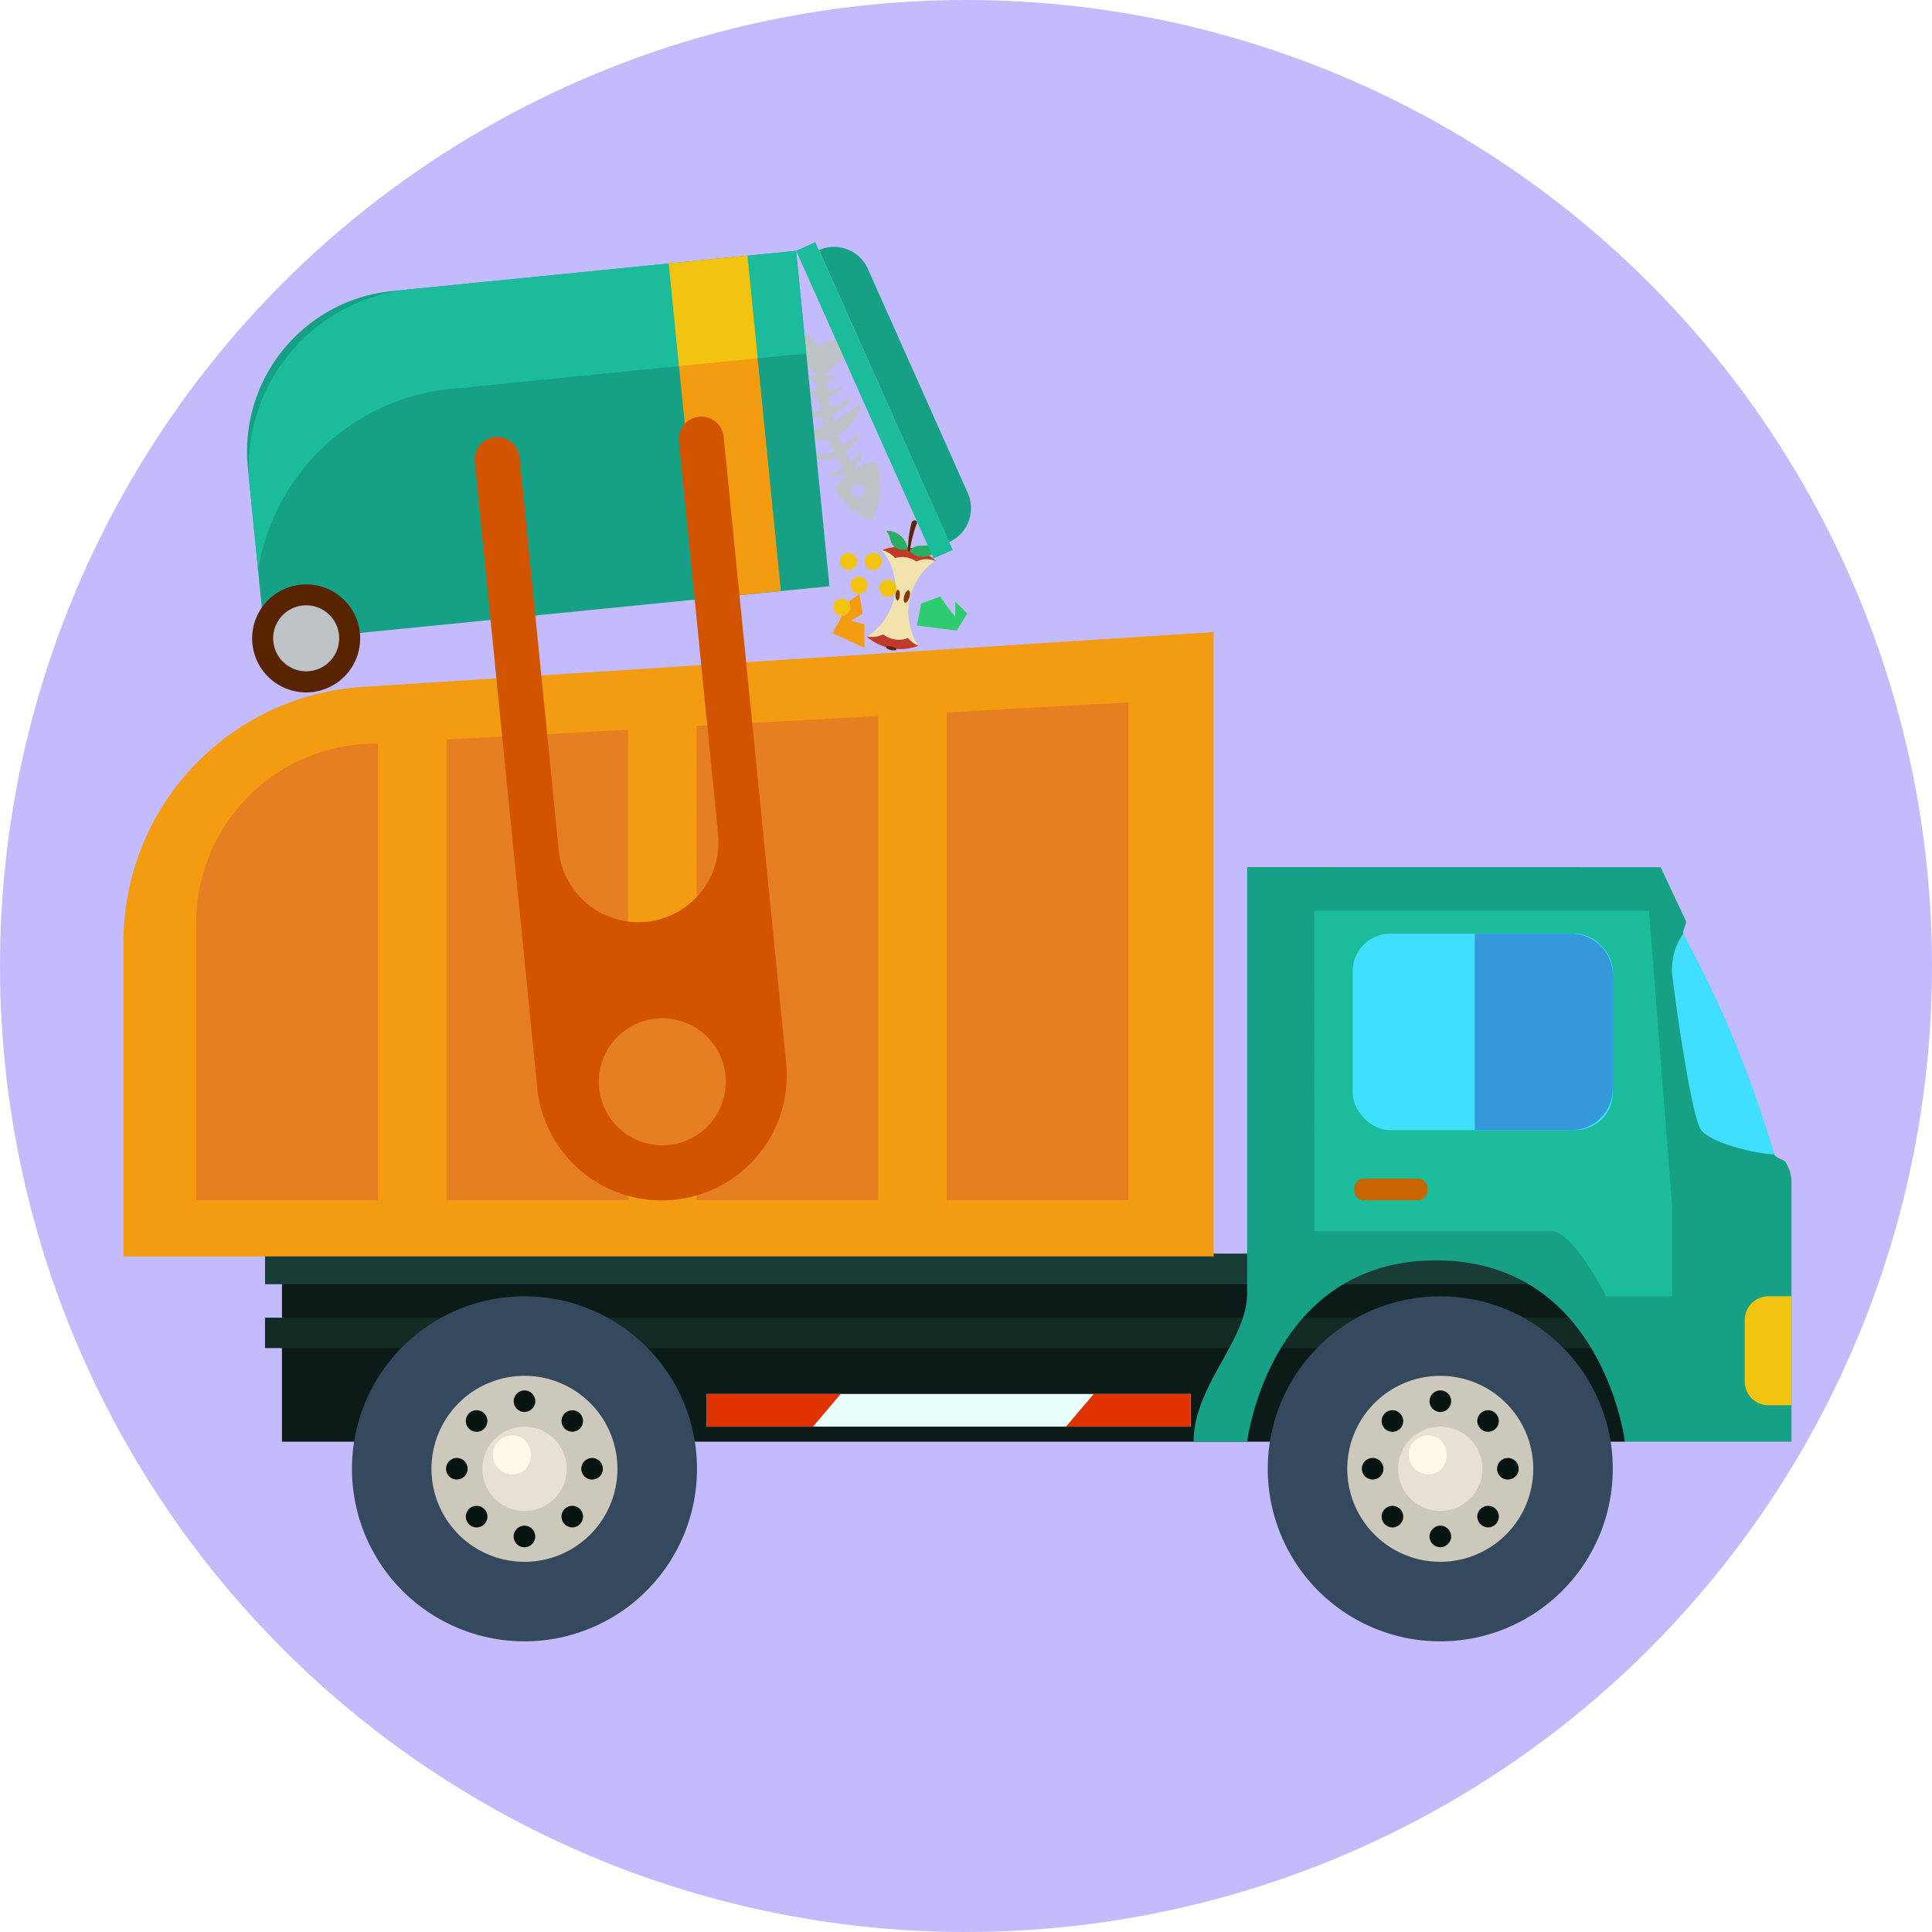 <svg xmlns="http://www.w3.org/2000/svg" width="92" height="92" viewBox="0 0 92 92"><g transform="translate(-676.492 -5756)"><circle cx="46" cy="46" r="46" transform="translate(676.492 5756)" fill="#c3bbfb"/><g transform="translate(437.373 5741.162)"><g transform="translate(245 44.936)"><g transform="translate(6.739 11.192)"><rect width="63.951" height="8.945" transform="translate(0.806 18.416)" fill="#0b1c18"/><rect width="64.757" height="1.448" transform="translate(0 21.456)" fill="#112b25"/><rect width="64.757" height="1.448" transform="translate(0 18.416)" fill="#183d36"/><path d="M293.421,53.158V73.466c0,2.244-2.549,4.381-2.549,7.054h2.549s1.062-8.634,8.995-8.634,8.994,8.634,8.994,8.634h7.932V68.29a1.842,1.842,0,0,0-.29-1.093c-.1-.122-.469-.184-.53-.359l-4.336-10.508c-.046-.1.176-.509.131-.6-.868-1.85-1.207-2.568-1.207-2.568Z" transform="translate(-246.653 -53.158)" fill="#16a085"/><path d="M296.051,55.034h15.932l1.106,14.128v4.227h-3.142s-1.581-3.1-2.6-3.1h-11.3Z" transform="translate(-246.079 -52.95)" fill="#1abc9c"/><g transform="translate(4.139 20.439)"><path d="M271.223,79.772a8.215,8.215,0,1,1-8.216-8.215A8.216,8.216,0,0,1,271.223,79.772Z" transform="translate(-254.792 -71.557)" fill="#34495e"/><path d="M267.057,79.394a4.428,4.428,0,1,1-4.428-4.428A4.428,4.428,0,0,1,267.057,79.394Z" transform="translate(-254.414 -71.179)" fill="#ccc8bc"/><path d="M264.4,79.152a2.008,2.008,0,1,1-2.008-2.007A2.008,2.008,0,0,1,264.4,79.152Z" transform="translate(-254.172 -70.937)" fill="#e6e1d3"/><path d="M265.651,79a.514.514,0,1,1-.513-.513A.513.513,0,0,1,265.651,79Z" transform="translate(-253.702 -70.788)" fill="#081412"/><circle cx="0.513" cy="0.513" r="0.513" transform="translate(9.979 5.425)" fill="#081412"/><path d="M262.238,75.591a.514.514,0,1,1-.513.514A.514.514,0,0,1,262.238,75.591Z" transform="translate(-254.023 -71.11)" fill="#081412"/><path d="M259.825,76.591a.514.514,0,1,1,0,.727A.514.514,0,0,1,259.825,76.591Z" transform="translate(-254.251 -71.016)" fill="#081412"/><path d="M258.826,79a.514.514,0,1,1,.514.513A.514.514,0,0,1,258.826,79Z" transform="translate(-254.345 -70.788)" fill="#081412"/><path d="M259.825,81.415a.514.514,0,1,1,.728,0A.517.517,0,0,1,259.825,81.415Z" transform="translate(-254.251 -70.561)" fill="#081412"/><path d="M262.238,82.416a.514.514,0,1,1,.513-.514A.514.514,0,0,1,262.238,82.416Z" transform="translate(-254.023 -70.467)" fill="#081412"/><path d="M264.65,81.415a.513.513,0,1,1,0-.727A.512.512,0,0,1,264.65,81.415Z" transform="translate(-253.796 -70.561)" fill="#081412"/><path d="M262.4,79.134a.929.929,0,1,1-.082-1.447A1.036,1.036,0,0,1,262.4,79.134Z" transform="translate(-254.139 -70.893)" fill="#fff9ea"/></g><g transform="translate(47.749 20.439)"><path d="M310.48,79.772a8.215,8.215,0,1,1-8.215-8.215A8.215,8.215,0,0,1,310.48,79.772Z" transform="translate(-294.05 -71.557)" fill="#34495e"/><path d="M306.315,79.394a4.428,4.428,0,1,1-4.428-4.428A4.428,4.428,0,0,1,306.315,79.394Z" transform="translate(-293.672 -71.179)" fill="#ccc8bc"/><path d="M303.653,79.152a2.007,2.007,0,1,1-2.007-2.007A2.007,2.007,0,0,1,303.653,79.152Z" transform="translate(-293.43 -70.937)" fill="#e6e1d3"/><path d="M304.909,79a.514.514,0,1,1-.513-.513A.513.513,0,0,1,304.909,79Z" transform="translate(-292.96 -70.788)" fill="#081412"/><path d="M303.908,76.591a.513.513,0,1,1-.725,0A.513.513,0,0,1,303.908,76.591Z" transform="translate(-293.054 -71.016)" fill="#081412"/><path d="M301.5,75.591a.514.514,0,1,1-.514.514A.514.514,0,0,1,301.5,75.591Z" transform="translate(-293.281 -71.11)" fill="#081412"/><path d="M299.083,76.591a.514.514,0,1,1,0,.727A.514.514,0,0,1,299.083,76.591Z" transform="translate(-293.509 -71.016)" fill="#081412"/><path d="M298.084,79a.514.514,0,1,1,.514.513A.514.514,0,0,1,298.084,79Z" transform="translate(-293.603 -70.788)" fill="#081412"/><path d="M299.083,81.415a.514.514,0,1,1,.728,0A.515.515,0,0,1,299.083,81.415Z" transform="translate(-293.509 -70.561)" fill="#081412"/><path d="M301.5,82.416a.514.514,0,1,1,.513-.514A.515.515,0,0,1,301.5,82.416Z" transform="translate(-293.281 -70.467)" fill="#081412"/><path d="M303.908,81.415a.513.513,0,1,1,0-.727A.512.512,0,0,1,303.908,81.415Z" transform="translate(-293.054 -70.561)" fill="#081412"/><path d="M301.661,79.134a.929.929,0,1,1-.082-1.447A1.038,1.038,0,0,1,301.661,79.134Z" transform="translate(-293.397 -70.893)" fill="#fff9ea"/></g><rect width="12.384" height="9.355" rx="1.782" transform="translate(51.794 3.172)" fill="#40dfff"/><path d="M307.516,56.013h-4.592v9.356h4.592a1.98,1.98,0,0,0,1.98-1.98v-5.4A1.98,1.98,0,0,0,307.516,56.013Z" transform="translate(-245.317 -52.841)" fill="#3498db"/><path d="M311.911,56.014a2.944,2.944,0,0,0-.5,2.124c.187,1.59.928,6.68,1.357,7.231s2.318,1.093,3.477,1.153A52.834,52.834,0,0,0,311.911,56.014Z" transform="translate(-244.379 -52.841)" fill="#40dfff"/><rect width="23.046" height="1.556" transform="translate(21.033 25.09)" fill="#e8fffb"/><path d="M270,75.744V77.3h5.06l1.32-1.556Z" transform="translate(-248.967 -50.654)" fill="#e03100"/><path d="M291.339,75.744h-4.616L285.4,77.3h5.937Z" transform="translate(-247.26 -50.654)" fill="#e03100"/><path d="M1.127,0h1.1a0,0,0,0,1,0,0V5.19a0,0,0,0,1,0,0h-1.1A1.127,1.127,0,0,1,0,4.062V1.127A1.127,1.127,0,0,1,1.127,0Z" transform="translate(70.462 20.438)" fill="#f1c40f"/><path d="M.466,0H3.017a.465.465,0,0,1,.465.465V.571a.465.465,0,0,1-.465.465H.466A.466.466,0,0,1,0,.57v-.1A.466.466,0,0,1,.466,0Z" transform="translate(51.871 14.829)" fill="#c96500"/></g><path d="M256.388,45.694l40.52-2.611V72.814H245V57.839A12.171,12.171,0,0,1,256.388,45.694Z" transform="translate(-245 -43.083)" fill="#f39c12"/><path d="M280.292,46.572V69.806h8.645V46.1Z" transform="translate(-241.087 -42.748)" fill="#e67e22"/><path d="M269.568,47.155V69.741h8.645V46.685Z" transform="translate(-242.276 -42.684)" fill="#e67e22"/><path d="M258.846,47.739V69.676h8.645V47.269Z" transform="translate(-243.465 -42.619)" fill="#e67e22"/><path d="M248.122,56.39V69.612h8.645V47.852l-.588.031A8.521,8.521,0,0,0,248.122,56.39Z" transform="translate(-244.654 -42.554)" fill="#e67e22"/></g><g transform="translate(276.499 30.452)"><path d="M276.241,41.756l-.845,1.561,1.518.694V42.884l-.651-.151.564-.345-.152-.93Z" transform="translate(-273.13 -28.78)" fill="#f39c12"/><path d="M279.21,41.9l.913-.343a8.021,8.021,0,0,0,.715.962V41.8l.568.568-.493.814-1.9-.237Z" transform="translate(-272.728 -28.769)" fill="#2ecc71"/><path d="M275.589,37.274c.363.57,1.475,1.413,1.7,1.259a3.75,3.75,0,0,0,.194-2.683C277.2,35.549,275.226,36.705,275.589,37.274Zm.906-.418a.322.322,0,1,1-.212.4A.322.322,0,0,1,276.5,36.856Z" transform="translate(-273.113 -29.407)" fill="#bdc3c7"/><path d="M274.681,31.717l.514.008a8.921,8.921,0,0,0,1.633,5.263l-.42.3A9.43,9.43,0,0,1,274.681,31.717Z" transform="translate(-273.209 -29.859)" fill="#bdc3c7"/><path d="M275.038,32.317c.257.092,1.923-1.619,2.011-1.747s-1.85-.039-2.058.359a2.387,2.387,0,0,0-1.6-.882C273.142,30.072,274.319,32.055,275.038,32.317Z" transform="translate(-273.356 -30.045)" fill="#bdc3c7"/><path d="M276.821,35.235a.981.981,0,0,1-.05.359,1.36,1.36,0,0,1-.453.668,1.441,1.441,0,0,1-.192.122,1.173,1.173,0,0,1-.2.082,1.11,1.11,0,0,1-.383.038.9.9,0,0,1-.26-.06c-.06-.022-.092-.038-.092-.038s.037-.011.1-.026.142-.036.237-.061a2.707,2.707,0,0,0,.3-.118,1.776,1.776,0,0,0,.3-.193,2.972,2.972,0,0,0,.488-.5Z" transform="translate(-273.153 -29.469)" fill="#bdc3c7"/><path d="M276.87,34.447a1.541,1.541,0,0,1-.2.454,2.039,2.039,0,0,1-.814.753,1.948,1.948,0,0,1-.29.111,1.85,1.85,0,0,1-.3.058,1.659,1.659,0,0,1-.524-.04,1.339,1.339,0,0,1-.34-.131c-.078-.041-.119-.067-.119-.067l.135.006a3.422,3.422,0,0,0,.344.009c.068,0,.143-.014.221-.017s.157-.03.239-.039c.08-.026.163-.041.244-.074a1.661,1.661,0,0,0,.243-.1,3.479,3.479,0,0,0,.813-.581C276.733,34.595,276.87,34.447,276.87,34.447Z" transform="translate(-273.253 -29.557)" fill="#bdc3c7"/><path d="M276.919,33.253s-.006.063-.027.17a1.86,1.86,0,0,1-.16.424,2.2,2.2,0,0,1-.979.974,1.941,1.941,0,0,1-.369.138,2.06,2.06,0,0,1-.375.064,1.828,1.828,0,0,1-.658-.089,1.441,1.441,0,0,1-.409-.207c-.089-.063-.135-.1-.135-.1s.064-.01.17-.018l.186-.012c.07-.009.149-.021.23-.026s.168-.033.257-.043.18-.047.272-.064c.089-.036.184-.053.274-.1a2.118,2.118,0,0,0,.274-.12,6.293,6.293,0,0,0,.979-.63C276.73,33.4,276.919,33.253,276.919,33.253Z" transform="translate(-273.306 -29.689)" fill="#bdc3c7"/><path d="M276.537,32.937a1.561,1.561,0,0,1-.283.409,2.037,2.037,0,0,1-.941.588,1.819,1.819,0,0,1-.305.056,1.7,1.7,0,0,1-.3,0,1.64,1.64,0,0,1-.509-.137,1.3,1.3,0,0,1-.309-.193c-.069-.054-.105-.088-.105-.088l.133.031a3.269,3.269,0,0,0,.335.073c.069.013.144.013.221.026s.16,0,.242.006c.083-.01.169-.01.255-.028a1.5,1.5,0,0,0,.258-.056,3.416,3.416,0,0,0,.908-.419C276.375,33.056,276.537,32.937,276.537,32.937Z" transform="translate(-273.308 -29.724)" fill="#bdc3c7"/><path d="M276.059,32.585a.965.965,0,0,1-.257.255,1.376,1.376,0,0,1-.764.259,1.3,1.3,0,0,1-.228-.02,1.179,1.179,0,0,1-.213-.058,1.116,1.116,0,0,1-.328-.2.866.866,0,0,1-.171-.2.662.662,0,0,1-.05-.086l.091.038c.056.028.135.059.227.1a2.757,2.757,0,0,0,.311.088,1.706,1.706,0,0,0,.357.027,2.885,2.885,0,0,0,.691-.1Z" transform="translate(-273.279 -29.769)" fill="#bdc3c7"/><path d="M275.67,32.077a.585.585,0,0,1-.158.2.851.851,0,0,1-.524.2.964.964,0,0,1-.16-.016.7.7,0,0,1-.149-.044.673.673,0,0,1-.222-.154.508.508,0,0,1-.1-.154.549.549,0,0,1-.028-.066s.028.006.069.018.1.028.16.046.133.028.206.04a1.659,1.659,0,0,0,.224.01,2.968,2.968,0,0,0,.449-.044Z" transform="translate(-273.248 -29.824)" fill="#bdc3c7"/><g transform="translate(3.905 9.166)"><path d="M280.131,40.086a2.436,2.436,0,0,0-2.563-.5,3.567,3.567,0,0,1,.225.288,2.775,2.775,0,0,1,.36,2.073,3.055,3.055,0,0,1-1.212,1.722c-.022.016-.047.027-.071.041a2.434,2.434,0,0,0,2.443.433A2.98,2.98,0,0,1,280.131,40.086Z" transform="translate(-276.871 -38.171)" fill="#f1e3ab"/><path d="M279.9,40.054a1.331,1.331,0,0,1,.142.047c.007,0,.012-.01.02-.014a2.433,2.433,0,0,0-2.548-.5,1.111,1.111,0,0,1,.621.378,1.17,1.17,0,0,1,.6-.018,1.184,1.184,0,0,1,.417.184A1.112,1.112,0,0,1,279.9,40.054Z" transform="translate(-276.8 -38.171)" fill="#c0392b"/><path d="M279.3,43.716a1.15,1.15,0,0,1-.475-.363,1.121,1.121,0,0,1-.707.054,1.174,1.174,0,0,1-.475-.223,1.194,1.194,0,0,1-.755.1l-.021.012a2.434,2.434,0,0,0,2.443.433Z" transform="translate(-276.871 -37.754)" fill="#c0392b"/><path d="M278.718,41.628c-.05.161-.146.275-.213.254s-.081-.169-.031-.331.146-.275.212-.254S278.768,41.466,278.718,41.628Z" transform="translate(-276.697 -37.963)" fill="#853500"/><path d="M278.3,41.531c-.007.138-.059.247-.116.244s-.1-.117-.093-.254.058-.248.117-.245S278.31,41.392,278.3,41.531Z" transform="translate(-276.735 -37.966)" fill="#853500"/><path d="M278.185,43.843c-.011.046-.129.057-.267.027s-.239-.092-.23-.138.13-.057.267-.026S278.195,43.8,278.185,43.843Z" transform="translate(-276.781 -37.698)" fill="#592400"/><path d="M278.627,39.681A5.426,5.426,0,0,1,278.8,38.4c.066-.19.347-.094.235.074a6.447,6.447,0,0,0-.314,1.228C278.713,39.8,278.632,39.79,278.627,39.681Z" transform="translate(-276.676 -38.296)" fill="#592400"/><path d="M278.706,39.618c.3-.421,1.062-.062,1.294-.37C280.013,40.184,278.817,39.993,278.706,39.618Z" transform="translate(-276.668 -38.19)" fill="#27ae60"/><path d="M278.719,39.637a.977.977,0,0,0-1.023-.89C278.008,39.078,277.773,39.739,278.719,39.637Z" transform="translate(-276.78 -38.246)" fill="#27ae60"/></g><path d="M276.525,40.093a.406.406,0,1,1-.407-.405A.407.407,0,0,1,276.525,40.093Z" transform="translate(-273.094 -28.976)" fill="#f1c40f"/><path d="M277.586,40.093a.407.407,0,1,1-.405-.405A.406.406,0,0,1,277.586,40.093Z" transform="translate(-272.977 -28.976)" fill="#f1c40f"/><path d="M276.975,41.112a.407.407,0,1,1-.407-.405A.408.408,0,0,1,276.975,41.112Z" transform="translate(-273.045 -28.863)" fill="#f1c40f"/><path d="M278.22,41.246a.407.407,0,1,1-.408-.408A.407.407,0,0,1,278.22,41.246Z" transform="translate(-272.907 -28.848)" fill="#f1c40f"/><path d="M276.243,42.061a.406.406,0,1,1-.405-.407A.407.407,0,0,1,276.243,42.061Z" transform="translate(-273.126 -28.758)" fill="#f1c40f"/></g><g transform="translate(250.162 26.37)"><path d="M7.669,0H27a0,0,0,0,1,0,0V16.049a0,0,0,0,1,0,0H0a0,0,0,0,1,0,0V7.669A7.669,7.669,0,0,1,7.669,0Z" transform="matrix(0.995, -0.099, 0.099, 0.995, 0, 3.088)" fill="#16a085"/><path d="M259.769,33.34l16.492-1.645c.224-.022.444-.024.665-.032l-.491-4.926-18.393,1.835a8.519,8.519,0,0,0-7.631,9.322l.405,4.065A10.332,10.332,0,0,1,259.769,33.34Z" transform="translate(-249.567 -26.329)" fill="#1abc9c"/><rect width="3.762" height="16.049" transform="translate(20.803 1.013) rotate(-5.699)" fill="#f39c12"/><rect width="3.762" height="4.916" transform="translate(20.803 1.013) rotate(-5.7)" fill="#f1c40f"/><rect width="1" height="16.049" transform="translate(26.868 0.408) rotate(-24.063)" fill="#1abc9c"/><path d="M281.013,40.625h0l-6.2-13.9h0a1.761,1.761,0,0,1,2.326.891L281.9,38.3A1.761,1.761,0,0,1,281.013,40.625Z" transform="translate(-246.857 -26.348)" fill="#16a085"/><path d="M255.646,43.353a2.572,2.572,0,1,1-2.814-2.3A2.572,2.572,0,0,1,255.646,43.353Z" transform="translate(-249.551 -24.744)" fill="#572300"/><path d="M254.551,43.352a1.571,1.571,0,1,1-1.721-1.407A1.571,1.571,0,0,1,254.551,43.352Z" transform="translate(-249.451 -24.644)" fill="#bdc3c7"/></g><g transform="translate(261.722 34.676)"><path d="M269.78,35.026l1.866,18.707a3.81,3.81,0,0,1-3.414,4.17h-.006a3.811,3.811,0,0,1-4.171-3.414L262.19,35.782a1.072,1.072,0,0,0-1.173-.959h0A1.071,1.071,0,0,0,260.059,36l2.974,29.811a5.953,5.953,0,0,0,6.513,5.331h.009a5.951,5.951,0,0,0,5.331-6.513L271.91,34.812a1.071,1.071,0,0,0-1.171-.96h0A1.072,1.072,0,0,0,269.78,35.026Z" transform="translate(-260.053 -33.847)" fill="#d35400"/><path d="M271.422,62.665a3.023,3.023,0,1,1-3.022-3.024A3.021,3.021,0,0,1,271.422,62.665Z" transform="translate(-259.463 -30.988)" fill="#e67e22"/></g></g></g></svg>